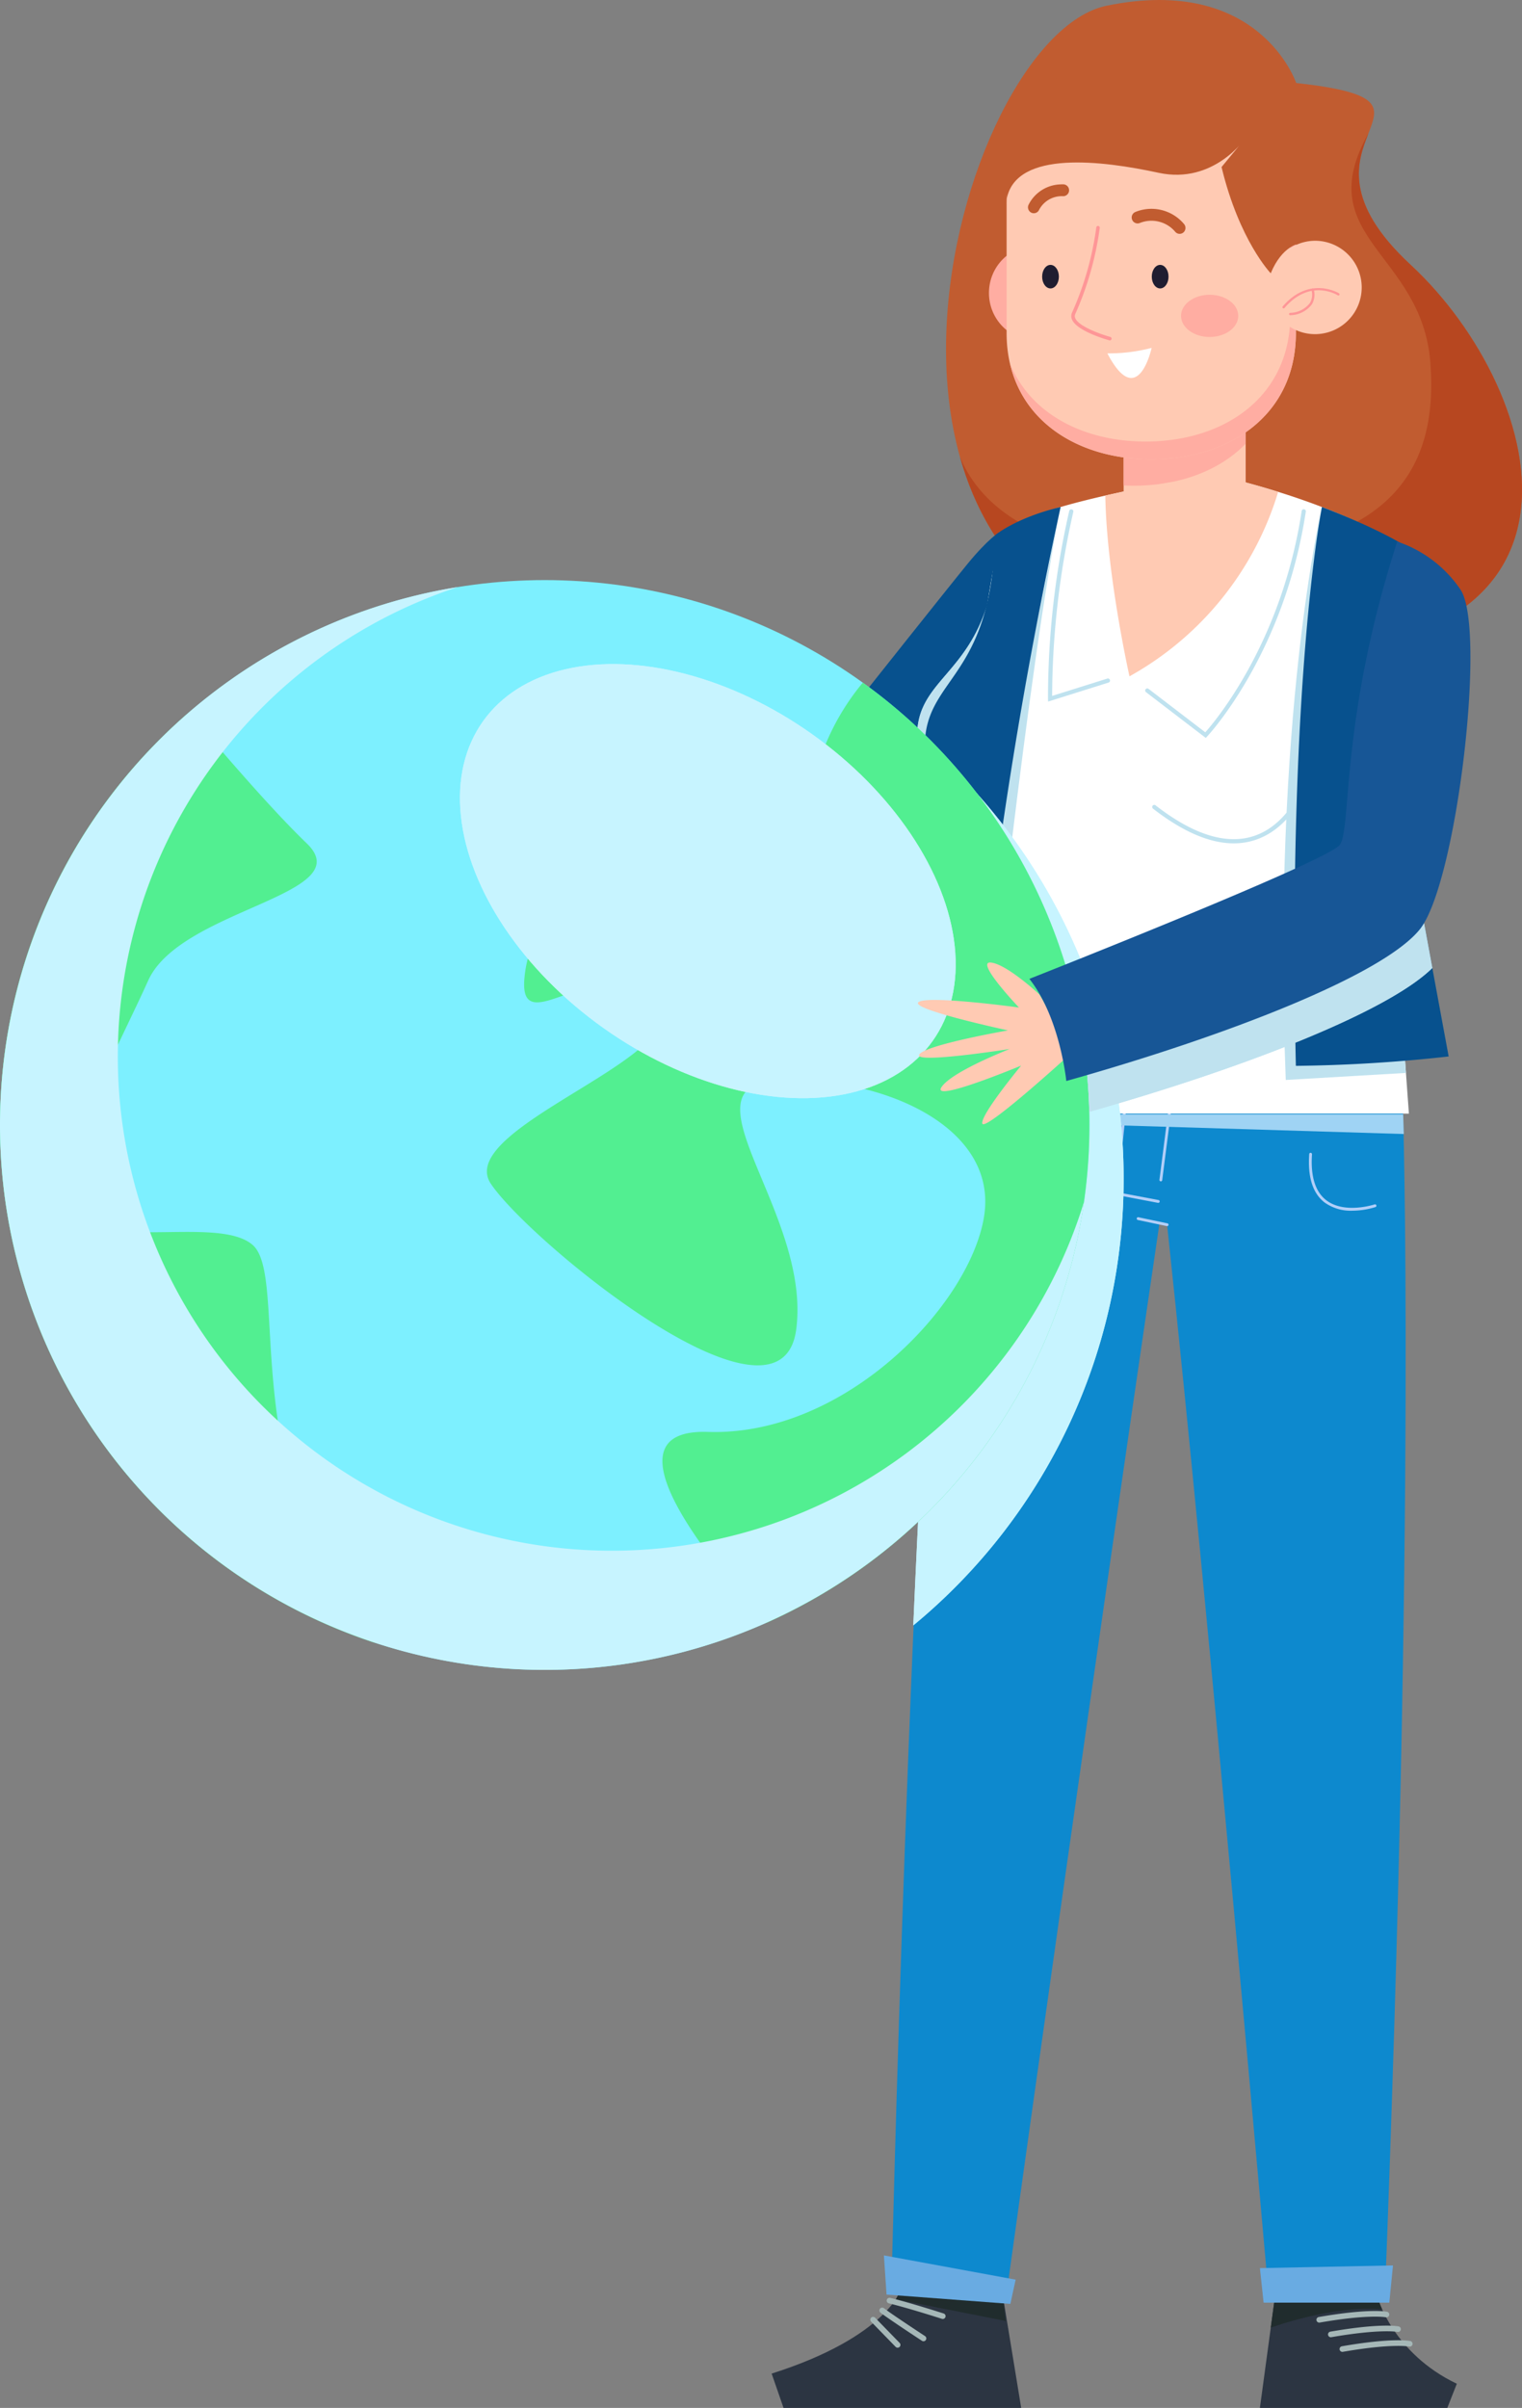 <svg xmlns="http://www.w3.org/2000/svg" width="254.466" height="402.447" viewBox="0 0 254.466 402.447">
  <rect x="0" y="0" width="254.466" height="402.447" fill="#808080" stroke="none"/>
  <g id="Grupo_1005151" data-name="Grupo 1005151" transform="translate(-1143.124 -9247)">
    <path id="Trazado_719040" data-name="Trazado 719040" d="M321.382,159.295s-1.94,1.173-5.319,5.3-18.395,23.046-18.395,23.046l16.482,14.184" transform="translate(988.852 9176.616)" fill="#07518e"/>
    <g id="Grupo_1005146" data-name="Grupo 1005146" transform="translate(988.852 9176.616)">
      <g id="Grupo_1005149" data-name="Grupo 1005149">
        <path id="Trazado_719081" data-name="Trazado 719081" d="M370.98,84.251S364.9,66.1,339.327,71.332s-51.872,102.826,17.8,108.063,55.941-43.5,33.005-64.74S400.539,87.568,370.98,84.251Z" fill="#c15c30"/>
        <path id="Trazado_719082" data-name="Trazado 719082" d="M390.127,114.655c-11.518-10.666-8.843-17.449-7.067-21.981h0c-9.837,17.5,8.964,19.857,10.361,38.366s-7.158,32.817-43.788,32.293c-24.169-.346-32.2-10.05-34.872-16.612,4.776,17.078,17.415,30.8,42.362,32.673C426.788,184.632,413.063,135.894,390.127,114.655Z" fill="#b74720"/>
        <path id="Trazado_719083" data-name="Trazado 719083" d="M305.007,452.832s-2.252,8.076-21.722,14.267l1.987,5.732h39.735l-3.036-18.546" fill="#2c3542"/>
        <path id="Trazado_719084" data-name="Trazado 719084" d="M384.565,454.312s2.547,9.367,13.275,14.481l-1.589,4.038H364.918l2.513-18.546" fill="#2c3542"/>
        <path id="Trazado_719085" data-name="Trazado 719085" d="M388.828,255.557s2.212,65.086-3.055,199.684H366.49S356.539,341.718,349.4,275.078l-1.25-.4s-12.6,85.418-25.8,180.567L303.285,453.8s3.1-132.785,8.857-198.248" fill="#0d89ce"/>
        <path id="Trazado_719086" data-name="Trazado 719086" d="M347.932,271.423a.236.236,0,0,0,.045-.467l-6.875-1.3,1.656-15.8a.236.236,0,1,0-.469-.049l-1.677,16.018a.235.235,0,0,0,.19.256l7.086,1.345A.226.226,0,0,0,347.932,271.423Z" fill="#b2cff9"/>
        <path id="Trazado_719087" data-name="Trazado 719087" d="M348.351,267.834a.236.236,0,0,0,.234-.205l1.766-13.774a.236.236,0,0,0-.2-.264.241.241,0,0,0-.264.2l-1.766,13.775a.235.235,0,0,0,.2.263Z" fill="#b2cff9"/>
        <path id="Trazado_719088" data-name="Trazado 719088" d="M349.4,275.313a.235.235,0,0,0,.049-.466l-4.84-1.018a.236.236,0,0,0-.1.462l4.84,1.018A.4.4,0,0,0,349.4,275.313Z" fill="#b2cff9"/>
        <path id="Trazado_719089" data-name="Trazado 719089" d="M380.353,272.737a13.3,13.3,0,0,0,3.89-.608.235.235,0,0,0-.151-.445c-.05.015-5.02,1.658-8.081-.7-1.838-1.419-2.639-4-2.382-7.671a.236.236,0,0,0-.218-.251.226.226,0,0,0-.251.218c-.27,3.839.594,6.557,2.566,8.078A7.486,7.486,0,0,0,380.353,272.737Z" fill="#b2cff9"/>
        <path id="Trazado_719090" data-name="Trazado 719090" d="M313.16,266.41a7.114,7.114,0,0,0,6.223-3,.235.235,0,0,0-.409-.232c-.085.148-2.132,3.606-7.794,2.576a.235.235,0,0,0-.084.463A11.557,11.557,0,0,0,313.16,266.41Z" fill="#b2cff9"/>
        <path id="Trazado_719091" data-name="Trazado 719091" d="M386.552,455.241H365.536l-.618-5.774,22.251-.449Z" fill="#69abe2"/>
        <path id="Trazado_719092" data-name="Trazado 719092" d="M312.058,256.637h76.811l.11,3.283-76.921-2.337Z" fill="#9fd3f4" style="mix-blend-mode: multiply;isolation: isolate"/>
        <path id="Trazado_719093" data-name="Trazado 719093" d="M384.883,455.241H367.3l-.566,4.181s10.267-3.8,18.618-3.064Z" fill="#202c2d"/>
        <path id="Trazado_719094" data-name="Trazado 719094" d="M378.714,463.465a.364.364,0,0,0,.081-.008c8.289-1.437,11.051-.884,11.078-.879a.47.47,0,0,0,.2-.919c-.112-.024-2.9-.609-11.44.872a.47.47,0,0,0,.079.934Z" fill="#a5b7b7"/>
        <path id="Trazado_719095" data-name="Trazado 719095" d="M376.777,461.02a.435.435,0,0,0,.081-.007c8.288-1.436,11.051-.885,11.078-.879a.471.471,0,0,0,.2-.919c-.115-.024-2.9-.609-11.44.872a.47.47,0,0,0,.078.933Z" fill="#a5b7b7"/>
        <path id="Trazado_719096" data-name="Trazado 719096" d="M374.841,458.575a.451.451,0,0,0,.081-.007c8.287-1.437,11.051-.885,11.077-.879a.471.471,0,0,0,.2-.919c-.115-.024-2.9-.609-11.44.872a.47.47,0,0,0,.079.933Z" fill="#a5b7b7"/>
        <path id="Trazado_719097" data-name="Trazado 719097" d="M322.057,455.221l-17.58-1.312-.439.768,18.389,3.631Z" fill="#202c2d"/>
        <path id="Trazado_719098" data-name="Trazado 719098" d="M323.194,455.448l-20.7-1.556-.441-6.55,22.028,4.053Z" fill="#69abe2"/>
        <path id="Trazado_719099" data-name="Trazado 719099" d="M311.894,457.969a.47.47,0,0,0,.144-.918c-.055-.018-5.618-1.81-8.952-2.613a.471.471,0,0,0-.221.915c3.3.794,8.829,2.575,8.885,2.593A.482.482,0,0,0,311.894,457.969Z" fill="#a5b7b7"/>
        <path id="Trazado_719100" data-name="Trazado 719100" d="M308.671,461.693a.47.47,0,0,0,.258-.864c-.053-.035-5.347-3.5-6.861-4.649a.471.471,0,1,0-.568.751c1.54,1.163,6.694,4.541,6.913,4.684A.464.464,0,0,0,308.671,461.693Z" fill="#a5b7b7"/>
        <path id="Trazado_719101" data-name="Trazado 719101" d="M304.345,462.769a.47.47,0,0,0,.337-.8l-4.106-4.218a.471.471,0,0,0-.675.656l4.106,4.218A.469.469,0,0,0,304.345,462.769Z" fill="#a5b7b7"/>
        <path id="Trazado_719102" data-name="Trazado 719102" d="M313.791,186.392c6.755-7.271,7.334-23.134,8.778-25.971a7.5,7.5,0,0,1,4.239-3.627h0c6.42-2.839,23.22-5.817,23.22-5.817L360.1,150.4s22.257,5.138,32.15,14.073c-.55,15.879-5.812,40.575-5.812,40.575s1.855,30.688,3.393,51.463h-78.7s4.921-30.938,9.085-48.736C320.217,207.773,304.369,196.535,313.791,186.392Z" fill="#fff"/>
        <path id="Trazado_719103" data-name="Trazado 719103" d="M362.468,152.189s-.544,11.17-17.749,19.212c0,0-1.992-6.71-2.454-18.769" fill="#ffcab3"/>
        <rect id="Rectángulo_347573" data-name="Rectángulo 347573" width="20.407" height="29.264" rx="8.021" transform="translate(362.54 161.348) rotate(180)" fill="#ffcab3"/>
        <ellipse id="Elipse_8520" data-name="Elipse 8520" cx="7.804" cy="7.93" rx="7.804" ry="7.93" transform="translate(319.616 111.42)" fill="#ffada2"/>
        <path id="Trazado_719104" data-name="Trazado 719104" d="M342.133,142.453a10.318,10.318,0,0,1,10.2-10.369h0a10.317,10.317,0,0,1,10.2,10.369v2.1c-4.443,4.573-11.2,7.012-18.743,7.012-.555,0-1.1-.018-1.649-.044-.01-.18-.015-.362-.015-.544Z" fill="#ffada2"/>
        <path id="Trazado_719105" data-name="Trazado 719105" d="M346.75,80.034h0a24.451,24.451,0,0,1,24.181,24.573v21.445c0,13.516-10.882,21.1-24.181,21.1h0c-13.3,0-24.181-7.579-24.181-21.1V104.607A24.451,24.451,0,0,1,346.75,80.034Z" fill="#ffcab3"/>
        <path id="Trazado_719106" data-name="Trazado 719106" d="M345.815,144.18c13.3,0,24.181-7.58,24.181-21.095V101.639a24.73,24.73,0,0,0-.718-5.917,24.671,24.671,0,0,1,1.653,8.885v21.445c0,13.515-10.882,21.1-24.181,21.1-11.517,0-21.214-5.687-23.609-15.987C326.567,139.58,335.457,144.18,345.815,144.18Z" fill="#ffada2"/>
        <path id="Trazado_719107" data-name="Trazado 719107" d="M366.329,118.553a7.805,7.805,0,1,0,7.8-7.93A7.868,7.868,0,0,0,366.329,118.553Z" fill="#ffcab3"/>
        <path id="Trazado_719108" data-name="Trazado 719108" d="M368.879,121.932a.194.194,0,0,0,.147-.068c4.232-4.946,8.722-2.239,8.91-2.121a.193.193,0,0,0,.268-.065.2.2,0,0,0-.064-.273c-.048-.03-4.956-3.006-9.409,2.2a.2.2,0,0,0,.02.28A.19.19,0,0,0,368.879,121.932Z" fill="#fe9697"/>
        <path id="Trazado_719109" data-name="Trazado 719109" d="M370,123.067h.024a4.629,4.629,0,0,0,3.589-1.828,3.19,3.19,0,0,0,.3-2.512.2.2,0,0,0-.248-.124.2.2,0,0,0-.122.251,2.83,2.83,0,0,1-.265,2.178,4.28,4.28,0,0,1-3.3,1.641.2.2,0,0,0,.024.4Z" fill="#fe9697"/>
        <path id="Trazado_719110" data-name="Trazado 719110" d="M331.468,101.207a6.163,6.163,0,0,0-5.243,3.428,1,1,0,0,0,.5,1.306.97.97,0,0,0,1.283-.5,4.287,4.287,0,0,1,4.037-2.265.992.992,0,0,0,.016-1.983Q331.756,101.187,331.468,101.207Z" fill="#c15c30"/>
        <path id="Trazado_719111" data-name="Trazado 719111" d="M351.732,123.178c0,1.948,2.14,3.528,4.781,3.528s4.781-1.58,4.781-3.528-2.14-3.529-4.781-3.529S351.732,121.229,351.732,123.178Z" fill="#ffada2"/>
        <g id="Grupo_1005148" data-name="Grupo 1005148">
          <path id="Trazado_719112" data-name="Trazado 719112" d="M392.18,164.41l.074.066q-.014.374-.03.755C392.212,164.957,392.2,164.684,392.18,164.41Z" fill="#ddd"/>
        </g>
        <path id="Trazado_719113" data-name="Trazado 719113" d="M344.309,105.73c-.082.03-.16.062-.233.093a.992.992,0,0,0-.514,1.3.982.982,0,0,0,1.279.531,5.2,5.2,0,0,1,5.91,1.46.967.967,0,0,0,1.376.122,1,1,0,0,0,.112-1.4A7.115,7.115,0,0,0,344.309,105.73Z" fill="#c15c30"/>
        <path id="Trazado_719114" data-name="Trazado 719114" d="M339.83,127.281a.294.294,0,0,0,.283-.221.3.3,0,0,0-.207-.364c-1.407-.383-5.2-1.688-5.849-3.1a.828.828,0,0,1-.008-.728,52.355,52.355,0,0,0,4.094-14.391.3.3,0,0,0-.259-.328.291.291,0,0,0-.323.263,51.716,51.716,0,0,1-4.042,14.2,1.414,1.414,0,0,0,.008,1.231c.894,1.955,6.01,3.367,6.227,3.427A.289.289,0,0,0,339.83,127.281Z" fill="#fe9697"/>
        <path id="Trazado_719115" data-name="Trazado 719115" d="M360.542,211.338c-4,0-8.519-1.937-13.484-5.791a.349.349,0,1,1,.427-.551c6.346,4.925,11.889,6.64,16.488,5.094,6.772-2.278,9.182-11.006,9.206-11.094a.349.349,0,0,1,.674.18c-.1.374-2.526,9.173-9.655,11.574A11.388,11.388,0,0,1,360.542,211.338Z" fill="#bfe2ef" style="mix-blend-mode: multiply;isolation: isolate"/>
        <path id="Trazado_719116" data-name="Trazado 719116" d="M343.113,183.422s-3.824-16.962-4.043-30.208c5.735-1.311,10.958-2.237,10.958-2.237L360.1,150.4s3.278.758,7.871,2.193A52.686,52.686,0,0,1,343.113,183.422Z" fill="#ffcab3"/>
        <path id="Trazado_719117" data-name="Trazado 719117" d="M355.867,193.718l-9.976-7.637a.349.349,0,1,1,.423-.554l9.474,7.253c1.67-1.874,12.781-15.038,16.112-36.971a.349.349,0,1,1,.69.1c-3.622,23.848-16.379,37.445-16.507,37.579Z" fill="#bfe2ef" style="mix-blend-mode: multiply;isolation: isolate"/>
        <path id="Trazado_719118" data-name="Trazado 719118" d="M329.5,187.643l-.012-.463a140.424,140.424,0,0,1,3.553-31.4.344.344,0,0,1,.418-.261.35.35,0,0,1,.261.419,141.037,141.037,0,0,0-3.54,30.758l9.236-2.9a.349.349,0,0,1,.208.666Z" fill="#bfe2ef" style="mix-blend-mode: multiply;isolation: isolate"/>
        <path id="Trazado_719119" data-name="Trazado 719119" d="M375.29,155.126s-8.406,35.529-6.049,95.758l20.1-1.174-.365-4.842Z" fill="#bfe2ef" style="mix-blend-mode: multiply;isolation: isolate"/>
        <path id="Trazado_719120" data-name="Trazado 719120" d="M312.712,246.977l6.7-.719s6.75-64.424,12.184-91.132" fill="#bfe2ef" style="mix-blend-mode: multiply;isolation: isolate"/>
        <path id="Trazado_719121" data-name="Trazado 719121" d="M375.29,155.126s-5.812,28.721-4.359,93.4a250.4,250.4,0,0,0,25.544-1.571l-7.5-40.589s7.473-36.477,5.663-40.1C392.18,161.348,375.29,155.126,375.29,155.126Z" fill="#07518e"/>
        <path id="Trazado_719122" data-name="Trazado 719122" d="M320.957,161.795c-1.162,19.729-11.663,20.719-13.172,29.434a12.237,12.237,0,0,0,.27,5.353l6.1,5.245,7.232-42.532S322.371,160.419,320.957,161.795Z" fill="#bfe2ef" style="mix-blend-mode: multiply;isolation: isolate"/>
        <path id="Trazado_719123" data-name="Trazado 719123" d="M320.957,161.795c-1.162,19.729-11.663,20.719-13.172,29.434a12.237,12.237,0,0,0,.27,5.353l6.1,5.245,7.232-42.532S322.371,160.419,320.957,161.795Z" fill="#bfe2ef" style="mix-blend-mode: multiply;isolation: isolate"/>
        <path id="Trazado_719124" data-name="Trazado 719124" d="M331.6,155.126a797.917,797.917,0,0,0-14.2,89.735s-6.721.175-11.435-1.222c0,0,6.11-24.092,10.824-35.788,0,0-9.253-6.285-7.682-15.363s11-10.474,11.522-32.646C320.621,159.842,324.2,156.874,331.6,155.126Z" fill="#07518e"/>
        <path id="Trazado_719125" data-name="Trazado 719125" d="M346.84,116.623c0,1.088.625,1.969,1.4,1.969s1.4-.881,1.4-1.969-.625-1.968-1.4-1.968S346.84,115.536,346.84,116.623Z" fill="#1f1d30"/>
        <path id="Trazado_719126" data-name="Trazado 719126" d="M328.509,116.623c0,1.088.625,1.969,1.4,1.969s1.4-.881,1.4-1.969-.626-1.968-1.4-1.968S328.509,115.536,328.509,116.623Z" fill="#1f1d30"/>
        <path id="Trazado_719127" data-name="Trazado 719127" d="M339.415,129.444a28.2,28.2,0,0,0,7.4-.916S344.522,139.2,339.415,129.444Z" fill="#fff"/>
        <path id="Trazado_719128" data-name="Trazado 719128" d="M371.552,111.075s-2.888.307-4.825,4.985c0,0-5.255-5.448-8.222-17.756l4.035-4.888s-5.275,7.856-14.563,5.848-23.767-3.883-25.387,4.343c0,0-1.9-25.292,25.387-25.292S371.552,111.075,371.552,111.075Z" fill="#c15c30"/>
        <path id="Trazado_719129" data-name="Trazado 719129" d="M378.757,223.379c0,1.758-1.1,3.183-2.446,3.183s-2.446-1.425-2.446-3.183,1.1-3.183,2.446-3.183S378.757,221.621,378.757,223.379Z" fill="none" stroke="#a0e0f9" stroke-linecap="round" stroke-linejoin="round" stroke-width="0.75"/>
        <path id="Trazado_719130" data-name="Trazado 719130" d="M379.084,237.442c0,1.758-1.1,3.184-2.446,3.184s-2.446-1.426-2.446-3.184,1.1-3.183,2.446-3.183S379.084,235.684,379.084,237.442Z" fill="none" stroke="#a0e0f9" stroke-linecap="round" stroke-linejoin="round" stroke-width="0.75"/>
      </g>
      <g id="Grupo_1005150" data-name="Grupo 1005150">
        <path id="Trazado_719131" data-name="Trazado 719131" d="M342.133,267.41a96.56,96.56,0,0,0-33.206-72.973c-.085,8.015,7.854,13.414,7.854,13.414-4.714,11.7-10.824,35.788-10.824,35.788a34.154,34.154,0,0,0,7.134,1.112c-.131.768-.258,1.511-.378,2.224h0c-.966,5.717-1.574,9.537-1.574,9.537h.921q-.385,4.451-.756,9.256c-.042-.007-.08-.009-.123-.017a.235.235,0,0,0-.084.463c.059.011.113.014.171.024-1.692,22.072-3.128,49.223-4.3,75.807A96.59,96.59,0,0,0,342.133,267.41Z" fill="#c7f4ff" style="mix-blend-mode: multiply;isolation: isolate"/>
        <path id="Trazado_719132" data-name="Trazado 719132" d="M342.133,267.41a96.56,96.56,0,0,0-33.206-72.973c-.085,8.015,7.854,13.414,7.854,13.414-4.714,11.7-10.824,35.788-10.824,35.788a34.154,34.154,0,0,0,7.134,1.112c-.131.768-.258,1.511-.378,2.224h0c-.966,5.717-1.574,9.537-1.574,9.537h.921q-.385,4.451-.756,9.256c-.042-.007-.08-.009-.123-.017a.235.235,0,0,0-.084.463c.059.011.113.014.171.024-1.692,22.072-3.128,49.223-4.3,75.807A96.59,96.59,0,0,0,342.133,267.41Z" fill="#c7f4ff" style="mix-blend-mode: multiply;isolation: isolate"/>
        <circle id="Elipse_8521" data-name="Elipse 8521" cx="91.072" cy="91.072" r="91.072" transform="translate(154.272 167.338)" fill="#7df0ff"/>
        <path id="Trazado_719135" data-name="Trazado 719135" d="M336.416,258.41a90.948,90.948,0,0,0-37.889-73.932,40.041,40.041,0,0,0-9.263,25.226c0,20.792-8.259,16.318-22.9,13.675s-23.275-1.055-24.4,10.352,12.764-5.11,21.774,3.711-33.788,21.207-27.406,30.782,48.429,44.077,51.057,24.385-20.273-41.234-2.628-41.725,36.5,8.082,34.018,22.941-23.369,36.634-46.15,35.883c-18.491-.609,1.52,23.017,9.715,31.94A91.089,91.089,0,0,0,336.416,258.41Z" fill="#52ef91"/>
        <path id="Trazado_719136" data-name="Trazado 719136" d="M154.272,258.41a91.106,91.106,0,0,0,62.695,86.557,38.8,38.8,0,0,0-2.411-3.319c-20.647-25.875-12.013-57.843-18.019-63.166s-27.781,1.944-29.9-7.059,7-25.159,12.416-37.164,35.505-14.274,26.5-22.921c-5.786-5.552-14.327-15.478-19.7-21.876A90.866,90.866,0,0,0,154.272,258.41Z" fill="#52ef91"/>
        <path id="Trazado_719137" data-name="Trazado 719137" d="M256.55,329.567A82.591,82.591,0,0,1,230.816,168.5a91.076,91.076,0,1,0,104.7,102.741A82.623,82.623,0,0,1,256.55,329.567Z" fill="#c7f4ff" style="mix-blend-mode: multiply;isolation: isolate"/>
        <ellipse id="Elipse_8522" data-name="Elipse 8522" cx="30.126" cy="46.125" rx="30.126" ry="46.125" transform="matrix(0.579, -0.815, 0.815, 0.579, 217.578, 215.499)" fill="#c7f4ff" style="mix-blend-mode: soft-light;isolation: isolate"/>
        <ellipse id="Elipse_8523" data-name="Elipse 8523" cx="30.126" cy="46.125" rx="30.126" ry="46.125" transform="matrix(0.579, -0.815, 0.815, 0.579, 217.578, 215.499)" fill="#c7f4ff" style="mix-blend-mode: soft-light;isolation: isolate"/>
      </g>
    </g>
    <path id="Trazado_719041" data-name="Trazado 719041" d="M328.044,236.589s-5.438-5.074-8.127-5.331,4.714,7.519,4.714,7.519-15.286-2.089-16.794-.9S322.8,242.6,322.8,242.6s-13.756,2.4-14.835,4.025,15.128-.916,15.128-.916-9.757,3.777-11.435,6.41S325,248.482,325,248.482s-6.72,8.1-6.5,9.658S332.045,247.6,332.045,247.6A28.1,28.1,0,0,0,328.044,236.589Z" transform="translate(988.852 9176.616)" fill="#ffcab3"/>
    <path id="Trazado_719042" data-name="Trazado 719042" d="M388.979,206.367s6.156-30.05,5.939-38.305a17.239,17.239,0,0,0-3.934-1.8c-9.641,29.9-7.578,47.969-9.613,50.7-1.657,2.227-35.029,15.674-47.359,20.589a91.185,91.185,0,0,1,2.376,18.658c25.479-7.213,49.821-16.616,57.356-24.039Z" transform="translate(988.852 9176.616)" fill="#bfe2ef" style="mix-blend-mode: multiply;isolation: isolate"/>
    <path id="Trazado_719043" data-name="Trazado 719043" d="M388.979,206.367s6.156-30.05,5.939-38.305a17.239,17.239,0,0,0-3.934-1.8c-9.641,29.9-7.578,47.969-9.613,50.7-1.657,2.227-35.029,15.674-47.359,20.589a91.185,91.185,0,0,1,2.376,18.658c25.479-7.213,49.821-16.616,57.356-24.039Z" transform="translate(988.852 9176.616)" fill="#bfe2ef" style="mix-blend-mode: multiply;isolation: isolate"/>
    <path id="Trazado_719044" data-name="Trazado 719044" d="M387.877,160.9a20.744,20.744,0,0,1,10.546,7.98c4.451,6.365-.6,49.194-6.776,56.839s-32.091,17.745-59.1,25.341c0,0-1.033-10.562-6.169-17.071,0,0,49.853-19.651,51.888-22.386S378.236,190.8,387.877,160.9Z" transform="translate(988.852 9176.616)" fill="#175696"/>
  </g>
</svg>
